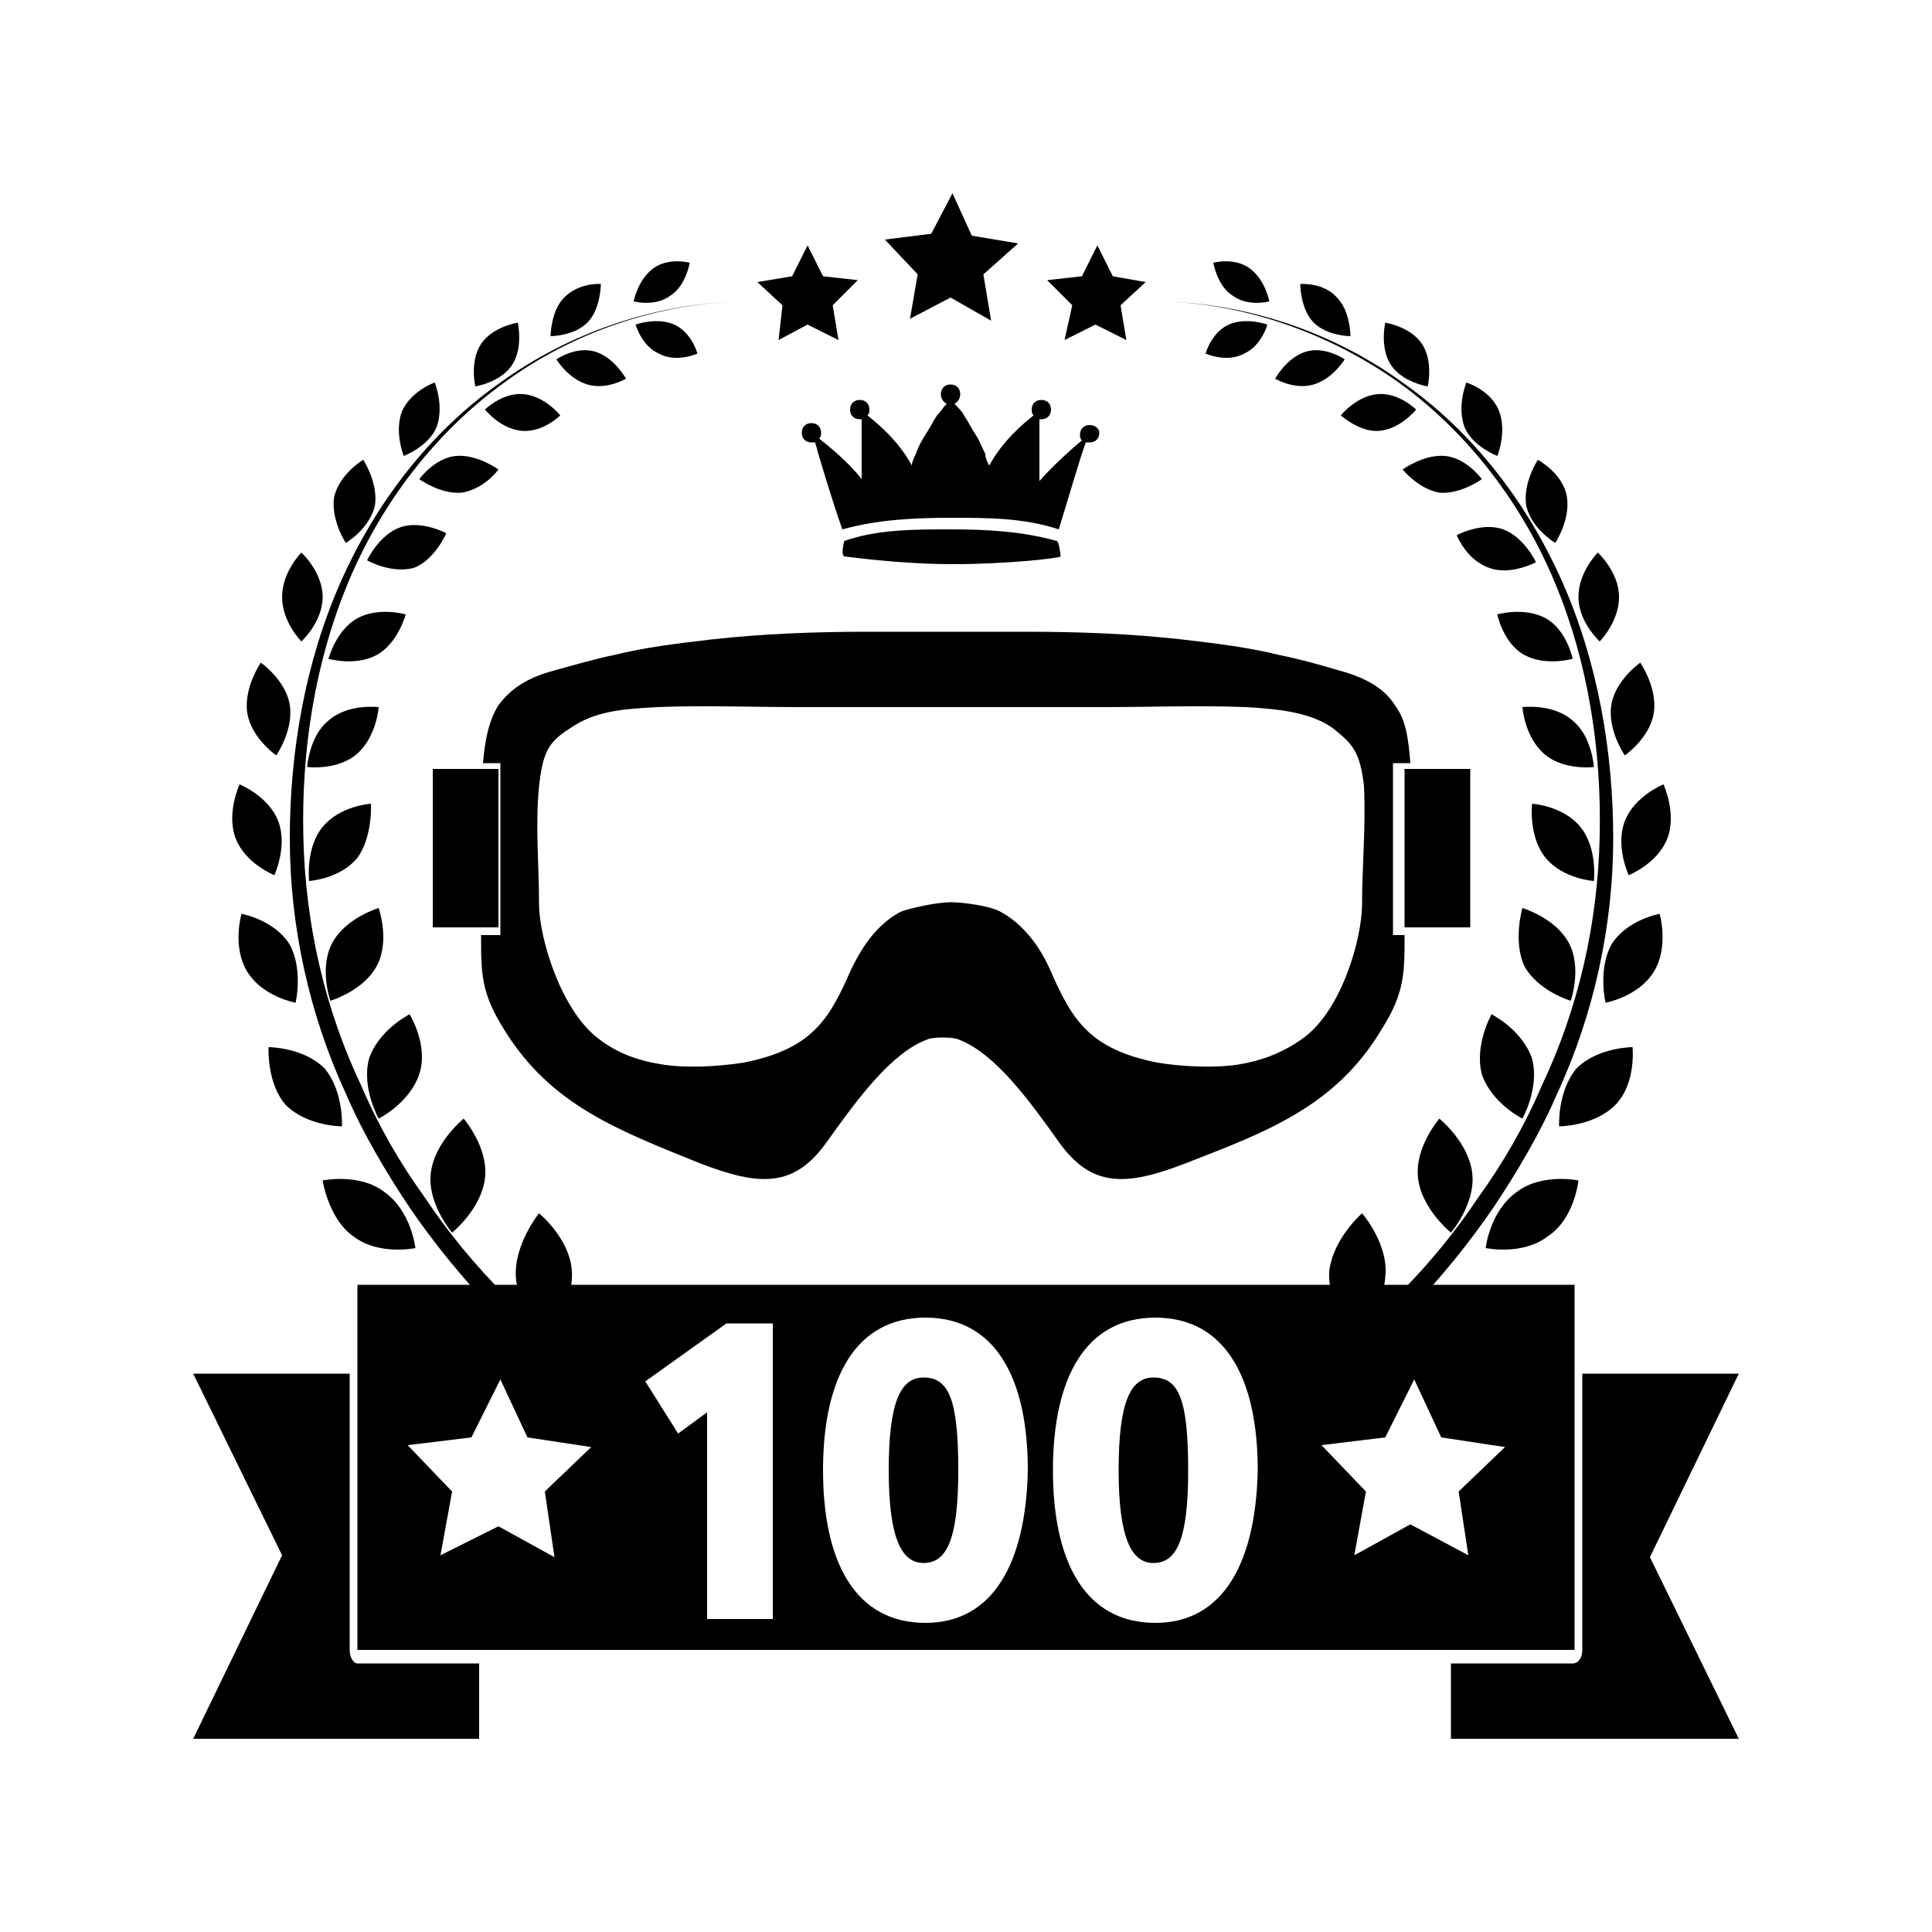 <?xml version="1.0" encoding="utf-8"?>
<!-- Generator: Adobe Illustrator 19.1.0, SVG Export Plug-In . SVG Version: 6.00 Build 0)  -->
<svg version="1.1" id="Layer_1" xmlns="http://www.w3.org/2000/svg" xmlns:xlink="http://www.w3.org/1999/xlink" x="0px" y="0px"
	 width="100px" height="100px" viewBox="0 0 100 100" enable-background="new 0 0 100 100" xml:space="preserve">
<g>
	<polygon points="72.7,48 76.1,48 76.1,39.8 72.7,39.8 72.7,48 	"/>
	<polygon points="25.8,48 22.4,48 22.4,39.8 25.8,39.8 25.8,48 	"/>
	<path d="M72.1,48.4v-8.9h0.9c-0.1-1.2-0.2-2.2-0.8-3c-0.5-0.8-1.4-1.4-2.9-1.8c-1-0.3-2.1-0.6-3.1-0.8c-1.6-0.4-3.3-0.6-5-0.8
		c-2.7-0.3-5.3-0.4-8-0.4c-0.7,0-4.2,0-4.2,0s-3.4,0-4.2,0c-2.6,0-5.3,0.1-8,0.4c-1.7,0.2-3.4,0.4-5,0.8c-1,0.2-2,0.5-3.1,0.8
		c-1.5,0.4-2.3,1-2.9,1.8c-0.5,0.8-0.7,1.8-0.8,3h0.9v8.9h-1c0,2,0,3,1.2,4.9c2.4,3.9,5.9,5.2,10.1,6.9c3.1,1.2,4.9,1.3,6.6-1.1
		c1.5-2.1,3.3-4.6,5.2-5.3c0.2-0.1,0.8-0.1,0.8-0.1s0.6,0,0.8,0.1c1.9,0.7,3.7,3.2,5.2,5.3c1.7,2.4,3.5,2.3,6.6,1.1
		c4.1-1.6,7.7-2.9,10.1-6.9c1.2-1.9,1.2-2.9,1.2-4.9H72.1L72.1,48.4z M70.5,46.8c0,1.7-1,5.4-3,6.9c-1.1,0.8-2.2,1.2-3.4,1.4
		c-1.3,0.2-3,0.1-4.2-0.1c-3.5-0.7-4.4-2.2-5.5-4.7c-0.6-1.4-1.5-2.5-2.6-3.1c-0.5-0.3-1.9-0.5-2.6-0.5c-0.7,0-2.1,0.3-2.6,0.5
		c-1.1,0.6-1.9,1.6-2.6,3.1c-1.1,2.5-2,4-5.5,4.7c-1.3,0.2-2.9,0.3-4.2,0.1c-1.3-0.2-2.4-0.6-3.4-1.4c-1.9-1.5-3-5.2-3-6.9
		c0-2-0.2-4.1,0-6.1c0.2-1.8,0.5-2.3,1.6-3c1.3-0.9,2.7-1,4.5-1.1c2.4-0.1,5,0,7.4,0c0.9,0,14.8,0,15.7,0c2.4,0,5-0.1,7.4,0
		c1.8,0.1,3.4,0.3,4.5,1.1c1,0.8,1.4,1.2,1.6,3C70.7,42.8,70.5,44.8,70.5,46.8L70.5,46.8z"/>
	<path d="M60.1,15.6c4.5,0.1,8.9,1.6,12.5,4.2c3.7,2.6,6.5,6.3,8.3,10.4c1.8,4.1,2.6,8.7,2.6,13.2c0,4.5-1,9.1-2.9,13.2
		c-0.9,2.1-2.1,4.1-3.3,5.9c-1.3,1.9-2.7,3.6-4.3,5.3c-1.6,1.6-3.3,3.1-5.2,4.4c-1.9,1.3-2.5,0.3-0.6-0.9c1.8-1.2,3.5-2.6,5.1-4.2
		c1.6-1.6,3-3.3,4.2-5.1c1.3-1.8,2.4-3.7,3.3-5.8c1.9-4,2.9-8.4,3-12.9c0.1-4.5-0.6-9-2.3-13.1c-1.7-4.1-4.5-7.8-8.1-10.4
		C68.9,17.3,64.5,15.7,60.1,15.6L60.1,15.6z"/>
	<path d="M64.7,13.9c0.8,0.6,1,1.7,1,1.7s-1.1,0.3-1.9-0.3c-0.8-0.5-1-1.7-1-1.7S63.9,13.3,64.7,13.9L64.7,13.9z"/>
	<path d="M64.4,18.3c0.9-0.4,1.2-1.5,1.2-1.5s-1.1-0.4-2,0c-0.9,0.4-1.2,1.5-1.2,1.5S63.5,18.8,64.4,18.3L64.4,18.3z"/>
	<path d="M69.2,15.4c0.7,0.7,0.7,2,0.7,2s-1.2,0-1.9-0.7c-0.7-0.7-0.7-2-0.7-2S68.5,14.6,69.2,15.4L69.2,15.4z"/>
	<path d="M68,19.9c1-0.3,1.6-1.3,1.6-1.3s-1-0.7-2-0.4c-1,0.3-1.6,1.4-1.6,1.4S67,20.2,68,19.9L68,19.9z"/>
	<path d="M73.6,17.8c0.6,0.9,0.3,2.2,0.3,2.2s-1.3-0.2-1.9-1.1c-0.6-0.9-0.3-2.2-0.3-2.2S73,16.9,73.6,17.8L73.6,17.8z"/>
	<path d="M71.4,22.3c1.1-0.1,1.9-1.1,1.9-1.1s-0.9-0.9-2-0.8c-1.1,0.1-1.9,1.1-1.9,1.1S70.4,22.4,71.4,22.3L71.4,22.3z"/>
	<path d="M77.6,21.3c0.4,1.1-0.1,2.3-0.1,2.3s-1.3-0.5-1.7-1.5c-0.4-1.1,0.1-2.3,0.1-2.3S77.2,20.2,77.6,21.3L77.6,21.3z"/>
	<path d="M74.5,25.5c1.1,0.1,2.2-0.7,2.2-0.7s-0.8-1.1-1.9-1.2c-1.1-0.1-2.2,0.7-2.2,0.7S73.4,25.3,74.5,25.5L74.5,25.5z"/>
	<path d="M81.1,25.7c0.2,1.2-0.6,2.4-0.6,2.4s-1.2-0.7-1.5-1.9c-0.2-1.2,0.6-2.4,0.6-2.4S80.9,24.5,81.1,25.7L81.1,25.7z"/>
	<path d="M77.1,29.4c1.1,0.4,2.4-0.3,2.4-0.3s-0.6-1.3-1.7-1.7c-1.1-0.4-2.4,0.3-2.4,0.3S75.9,29,77.1,29.4L77.1,29.4z"/>
	<path d="M83.8,30.9c0,1.3-1,2.3-1,2.3s-1.1-1-1.1-2.3c0-1.3,1-2.3,1-2.3S83.8,29.6,83.8,30.9L83.8,30.9z"/>
	<path d="M78.9,33.9c1.1,0.6,2.5,0.2,2.5,0.2S81.1,32.6,80,32c-1.1-0.6-2.5-0.2-2.5-0.2S77.8,33.3,78.9,33.9L78.9,33.9z"/>
	<path d="M85.6,36.9c-0.2,1.3-1.5,2.2-1.5,2.2s-0.9-1.3-0.7-2.6c0.2-1.3,1.5-2.2,1.5-2.2S85.8,35.6,85.6,36.9L85.6,36.9z"/>
	<path d="M79.9,39c1,0.9,2.6,0.7,2.6,0.7s-0.1-1.6-1.1-2.4c-1-0.9-2.6-0.7-2.6-0.7S78.9,38.1,79.9,39L79.9,39z"/>
	<path d="M86.3,43.4c-0.5,1.3-2,1.9-2,1.9s-0.7-1.5-0.2-2.8c0.5-1.3,2-1.9,2-1.9S86.8,42.1,86.3,43.4L86.3,43.4z"/>
	<path d="M80,44.4c0.9,1.1,2.5,1.2,2.5,1.2s0.2-1.7-0.7-2.8c-0.9-1.1-2.5-1.2-2.5-1.2S79.1,43.3,80,44.4L80,44.4z"/>
	<path d="M85.6,50.3c-0.8,1.3-2.5,1.6-2.5,1.6s-0.4-1.7,0.3-3c0.8-1.3,2.5-1.6,2.5-1.6S86.4,49,85.6,50.3L85.6,50.3z"/>
	<path d="M78.9,50c0.7,1.3,2.4,1.8,2.4,1.8s0.6-1.7-0.1-3c-0.7-1.3-2.4-1.8-2.4-1.8S78.3,48.7,78.9,50L78.9,50z"/>
	<path d="M83.6,57.2c-1.1,1.1-2.9,1.1-2.9,1.1s-0.1-1.8,0.9-3c1.1-1.1,2.9-1.1,2.9-1.1S84.7,56.1,83.6,57.2L83.6,57.2z"/>
	<path d="M76.7,55.6c0.5,1.5,2.1,2.3,2.1,2.3s0.9-1.6,0.5-3.1c-0.5-1.5-2.1-2.3-2.1-2.3S76.3,54.1,76.7,55.6L76.7,55.6z"/>
	<path d="M80.1,64c-1.3,1-3.2,0.6-3.2,0.6s0.2-1.9,1.6-2.9c1.3-1,3.2-0.6,3.2-0.6S81.5,63.1,80.1,64L80.1,64z"/>
	<path d="M73.4,61c0.2,1.6,1.7,2.8,1.7,2.8s1.3-1.5,1.1-3.1c-0.2-1.6-1.7-2.8-1.7-2.8S73.2,59.4,73.4,61L73.4,61z"/>
	<path d="M75.2,70.3c-1.6,0.7-3.4,0-3.4,0s0.6-1.9,2.2-2.7c1.6-0.7,3.4,0,3.4,0S76.8,69.6,75.2,70.3L75.2,70.3z"/>
	<path d="M68.8,65.8c-0.1,1.7,1.2,3.3,1.2,3.3s1.6-1.3,1.7-3c0.2-1.7-1.2-3.3-1.2-3.3S69,64.1,68.8,65.8L68.8,65.8z"/>
	<path d="M38.4,15.6c-4.5,0.1-8.9,1.6-12.5,4.2c-3.7,2.6-6.5,6.3-8.3,10.4c-1.8,4.1-2.6,8.7-2.6,13.2c0,4.5,1,9.1,2.9,13.2
		c0.9,2.1,2.1,4.1,3.3,5.9c1.3,1.9,2.7,3.6,4.3,5.3c1.6,1.6,3.3,3.1,5.2,4.4c1.9,1.3,2.5,0.3,0.6-0.9c-1.8-1.2-3.5-2.6-5.1-4.2
		c-1.6-1.6-3-3.3-4.2-5.1c-1.3-1.8-2.4-3.7-3.3-5.8c-1.9-4-2.9-8.4-3-12.9c-0.1-4.5,0.6-9,2.3-13.1c1.7-4.1,4.5-7.8,8.1-10.4
		C29.5,17.3,33.9,15.7,38.4,15.6L38.4,15.6z"/>
	<path d="M33.8,13.9c-0.8,0.6-1,1.7-1,1.7s1.1,0.3,1.9-0.3c0.8-0.5,1-1.7,1-1.7S34.6,13.3,33.8,13.9L33.8,13.9z"/>
	<path d="M34.1,18.3c-0.9-0.4-1.2-1.5-1.2-1.5s1.1-0.4,2,0c0.9,0.4,1.2,1.5,1.2,1.5S35,18.8,34.1,18.3L34.1,18.3z"/>
	<path d="M29.2,15.4c-0.7,0.7-0.7,2-0.7,2s1.2,0,1.9-0.7c0.7-0.7,0.7-2,0.7-2S30,14.6,29.2,15.4L29.2,15.4z"/>
	<path d="M30.4,19.9c-1-0.3-1.6-1.3-1.6-1.3s1-0.7,2-0.4c1,0.3,1.6,1.4,1.6,1.4S31.4,20.2,30.4,19.9L30.4,19.9z"/>
	<path d="M24.9,17.8c-0.6,0.9-0.3,2.2-0.3,2.2s1.3-0.2,1.9-1.1c0.6-0.9,0.3-2.2,0.3-2.2S25.5,16.9,24.9,17.8L24.9,17.8z"/>
	<path d="M27,22.3c-1.1-0.1-1.9-1.1-1.9-1.1s0.9-0.9,2-0.8c1.1,0.1,1.9,1.1,1.9,1.1S28.1,22.4,27,22.3L27,22.3z"/>
	<path d="M20.8,21.3c-0.4,1.1,0.1,2.3,0.1,2.3s1.3-0.5,1.7-1.5c0.4-1.1-0.1-2.3-0.1-2.3S21.3,20.2,20.8,21.3L20.8,21.3z"/>
	<path d="M23.9,25.5c-1.1,0.1-2.2-0.7-2.2-0.7s0.8-1.1,1.9-1.2c1.1-0.1,2.2,0.7,2.2,0.7S25.1,25.3,23.9,25.5L23.9,25.5z"/>
	<path d="M17.3,25.7c-0.2,1.2,0.6,2.4,0.6,2.4s1.2-0.7,1.5-1.9c0.2-1.2-0.6-2.4-0.6-2.4S17.6,24.5,17.3,25.7L17.3,25.7z"/>
	<path d="M21.4,29.4C20.2,29.7,19,29,19,29s0.6-1.3,1.7-1.7c1.1-0.4,2.4,0.3,2.4,0.3S22.5,29,21.4,29.4L21.4,29.4z"/>
	<path d="M14.6,30.9c0,1.3,1,2.3,1,2.3s1.1-1,1.1-2.3c0-1.3-1.1-2.3-1.1-2.3S14.6,29.6,14.6,30.9L14.6,30.9z"/>
	<path d="M19.5,33.9c-1.1,0.6-2.5,0.2-2.5,0.2s0.4-1.5,1.5-2.1c1.1-0.6,2.5-0.2,2.5-0.2S20.6,33.3,19.5,33.9L19.5,33.9z"/>
	<path d="M12.8,36.9c0.2,1.3,1.5,2.2,1.5,2.2s0.9-1.3,0.7-2.6c-0.2-1.3-1.5-2.2-1.5-2.2S12.6,35.6,12.8,36.9L12.8,36.9z"/>
	<path d="M18.5,39c-1,0.9-2.6,0.7-2.6,0.7s0.1-1.6,1.1-2.4c1-0.9,2.6-0.7,2.6-0.7S19.5,38.1,18.5,39L18.5,39z"/>
	<path d="M12.2,43.4c0.5,1.3,2,1.9,2,1.9s0.7-1.5,0.2-2.8c-0.5-1.3-2-1.9-2-1.9S11.7,42.1,12.2,43.4L12.2,43.4z"/>
	<path d="M18.5,44.4c-0.9,1.1-2.5,1.2-2.5,1.2s-0.2-1.7,0.7-2.8c0.9-1.1,2.5-1.2,2.5-1.2S19.3,43.3,18.5,44.4L18.5,44.4z"/>
	<path d="M12.8,50.3c0.8,1.3,2.5,1.6,2.5,1.6s0.4-1.7-0.3-3c-0.8-1.3-2.5-1.6-2.5-1.6S12,49,12.8,50.3L12.8,50.3z"/>
	<path d="M19.5,50c-0.7,1.3-2.4,1.8-2.4,1.8s-0.6-1.7,0.1-3c0.7-1.3,2.4-1.8,2.4-1.8S20.2,48.7,19.5,50L19.5,50z"/>
	<path d="M14.8,57.2c1.1,1.1,2.9,1.1,2.9,1.1s0.1-1.8-0.9-3c-1.1-1.1-2.9-1.1-2.9-1.1S13.8,56.1,14.8,57.2L14.8,57.2z"/>
	<path d="M21.7,55.6c-0.5,1.5-2.1,2.3-2.1,2.3s-0.9-1.6-0.5-3.1c0.5-1.5,2.1-2.3,2.1-2.3S22.2,54.1,21.7,55.6L21.7,55.6z"/>
	<path d="M18.3,64c1.3,1,3.2,0.6,3.2,0.6s-0.2-1.9-1.6-2.9c-1.3-1-3.2-0.6-3.2-0.6S17,63.1,18.3,64L18.3,64z"/>
	<path d="M25.1,61c-0.2,1.6-1.7,2.8-1.7,2.8s-1.3-1.5-1.1-3.1c0.2-1.6,1.7-2.8,1.7-2.8S25.3,59.4,25.1,61L25.1,61z"/>
	<path d="M23.2,70.3c1.6,0.7,3.4,0,3.4,0s-0.6-1.9-2.2-2.7c-1.6-0.7-3.4,0-3.4,0S21.7,69.6,23.2,70.3L23.2,70.3z"/>
	<path d="M29.6,65.8c0.1,1.7-1.2,3.3-1.2,3.3s-1.6-1.3-1.7-3c-0.1-1.7,1.2-3.3,1.2-3.3S29.5,64.1,29.6,65.8L29.6,65.8z"/>
	<polygon points="56,14.3 56.8,12.7 57.6,14.3 59.3,14.6 58,15.8 58.3,17.6 56.7,16.8 55.1,17.6 55.5,15.8 54.2,14.5 56,14.3 	"/>
	<polygon points="48.2,12.1 49.3,10 50.3,12.2 52.7,12.6 50.9,14.2 51.3,16.6 49.2,15.4 47.1,16.5 47.5,14.2 45.8,12.4 48.2,12.1 	
		"/>
	<polygon points="42.6,14.3 41.8,12.7 41,14.3 39.2,14.6 40.5,15.8 40.3,17.6 41.8,16.8 43.4,17.6 43.1,15.8 44.4,14.5 42.6,14.3 	
		"/>
	<path d="M56.4,22c-0.3,0-0.5,0.2-0.5,0.5c0,0.1,0,0.2,0.1,0.3c-0.5,0.4-1.5,1.3-2.2,2.1c0,0,0,0,0-0.1c0-0.2,0-0.3,0-0.5
		c0-0.3,0-0.7,0-1c0-0.3,0-0.7,0-1c0-0.2,0-0.3,0-0.5l0-0.1c0,0,0.1,0,0.1,0c0.3,0,0.5-0.2,0.5-0.5c0-0.3-0.2-0.5-0.5-0.5
		c-0.3,0-0.5,0.2-0.5,0.5c0,0.1,0,0.2,0.1,0.3c-0.5,0.4-1.6,1.3-2.3,2.6c-0.1-0.2-0.2-0.4-0.2-0.6c-0.2-0.4-0.3-0.7-0.5-1
		c-0.2-0.3-0.4-0.7-0.6-1c-0.1-0.2-0.3-0.4-0.5-0.6c0.2-0.1,0.3-0.3,0.3-0.5c0-0.3-0.2-0.5-0.5-0.5c-0.3,0-0.5,0.2-0.5,0.5
		c0,0.2,0.1,0.4,0.3,0.5c-0.2,0.2-0.3,0.4-0.5,0.6c-0.2,0.3-0.4,0.7-0.6,1c-0.2,0.3-0.4,0.7-0.5,1c-0.1,0.2-0.2,0.4-0.2,0.6
		c-0.7-1.3-1.8-2.2-2.3-2.6c0.1-0.1,0.1-0.2,0.1-0.3c0-0.3-0.2-0.5-0.5-0.5c-0.3,0-0.5,0.2-0.5,0.5c0,0.3,0.2,0.5,0.5,0.5
		c0,0,0.1,0,0.1,0l0,0.1c0,0.2,0,0.3,0,0.5c0,0.3,0,0.7,0,1c0,0.3,0,0.7,0,1c0,0.2,0,0.3,0,0.5c0,0,0,0,0,0
		c-0.7-0.9-1.7-1.7-2.2-2.1c0.1-0.1,0.1-0.2,0.1-0.3c0-0.3-0.2-0.5-0.5-0.5c-0.3,0-0.5,0.2-0.5,0.5c0,0.3,0.2,0.5,0.5,0.5
		c0.1,0,0.1,0,0.2,0c0,0.1,0.1,0.3,0.1,0.4c0.3,1,0.8,2.7,1.3,4.1l0,0c1.8-0.5,3.7-0.6,5.6-0.6c1.9,0,3.8,0,5.6,0.6l0,0
		c0.5-1.6,1.1-3.7,1.4-4.5c0.1,0,0.1,0,0.2,0c0.3,0,0.5-0.2,0.5-0.5C56.9,22.2,56.7,22,56.4,22L56.4,22z"/>
	<path d="M54.7,28c-1.8-0.5-3.6-0.6-5.5-0.6c-1.9,0-3.8,0-5.5,0.6c0,0,0,0,0,0s-0.2,0.7,0,0.8c0.1,0,2.8,0.4,5.6,0.4
		c2.8,0,5.5-0.3,5.6-0.4C54.9,28.7,54.8,28,54.7,28C54.8,28,54.7,28,54.7,28L54.7,28z"/>
	<path d="M18.1,85.4V71.1H10l4.6,9.4L10,90h14.8v-3.9h-6.3C18.3,86.1,18.1,85.8,18.1,85.4L18.1,85.4z"/>
	<path d="M90,71.1h-8.1v14.3c0,0.4-0.2,0.7-0.5,0.7h-6.3V90H90l-4.6-9.4L90,71.1L90,71.1z"/>
	<path d="M59.7,71.3c-1.2,0-1.8,1.3-1.8,4.8c0,3.6,0.7,4.8,1.8,4.8c1.2,0,1.8-1.2,1.8-4.8C61.5,72.4,61,71.3,59.7,71.3L59.7,71.3z"
		/>
	<path d="M81.5,85.4V71.1v-4.6H18.5v4.6v14.3h6.3h50.4H81.5L81.5,85.4z M28.7,80.6l-2.9-1.6l-3,1.5l0.6-3.3l-2.3-2.4l3.3-0.4l1.5-3
		l1.4,3l3.3,0.5l-2.4,2.3L28.7,80.6L28.7,80.6z M39.9,83.8h-3.3V73.1l-1.5,1.1l-1.7-2.7l4.2-3h2.4V83.8L39.9,83.8z M47.9,84
		c-3.6,0-5.3-3.1-5.3-7.9c0-4.8,1.7-7.9,5.3-7.9c3.6,0,5.3,3.1,5.3,7.9C53.1,80.9,51.4,84,47.9,84L47.9,84z M59.8,84
		c-3.6,0-5.3-3.1-5.3-7.9c0-4.8,1.7-7.9,5.3-7.9c3.6,0,5.3,3.1,5.3,7.9C65,80.9,63.3,84,59.8,84L59.8,84z M70.1,80.5l0.6-3.3
		l-2.3-2.4l3.3-0.4l1.5-3l1.4,3l3.3,0.5l-2.4,2.3l0.5,3.3L73,78.9L70.1,80.5L70.1,80.5z"/>
	<path d="M47.8,71.3c-1.2,0-1.8,1.3-1.8,4.8c0,3.6,0.7,4.8,1.8,4.8c1.2,0,1.8-1.2,1.8-4.8C49.6,72.4,49.1,71.3,47.8,71.3L47.8,71.3z
		"/>
</g>
</svg>

